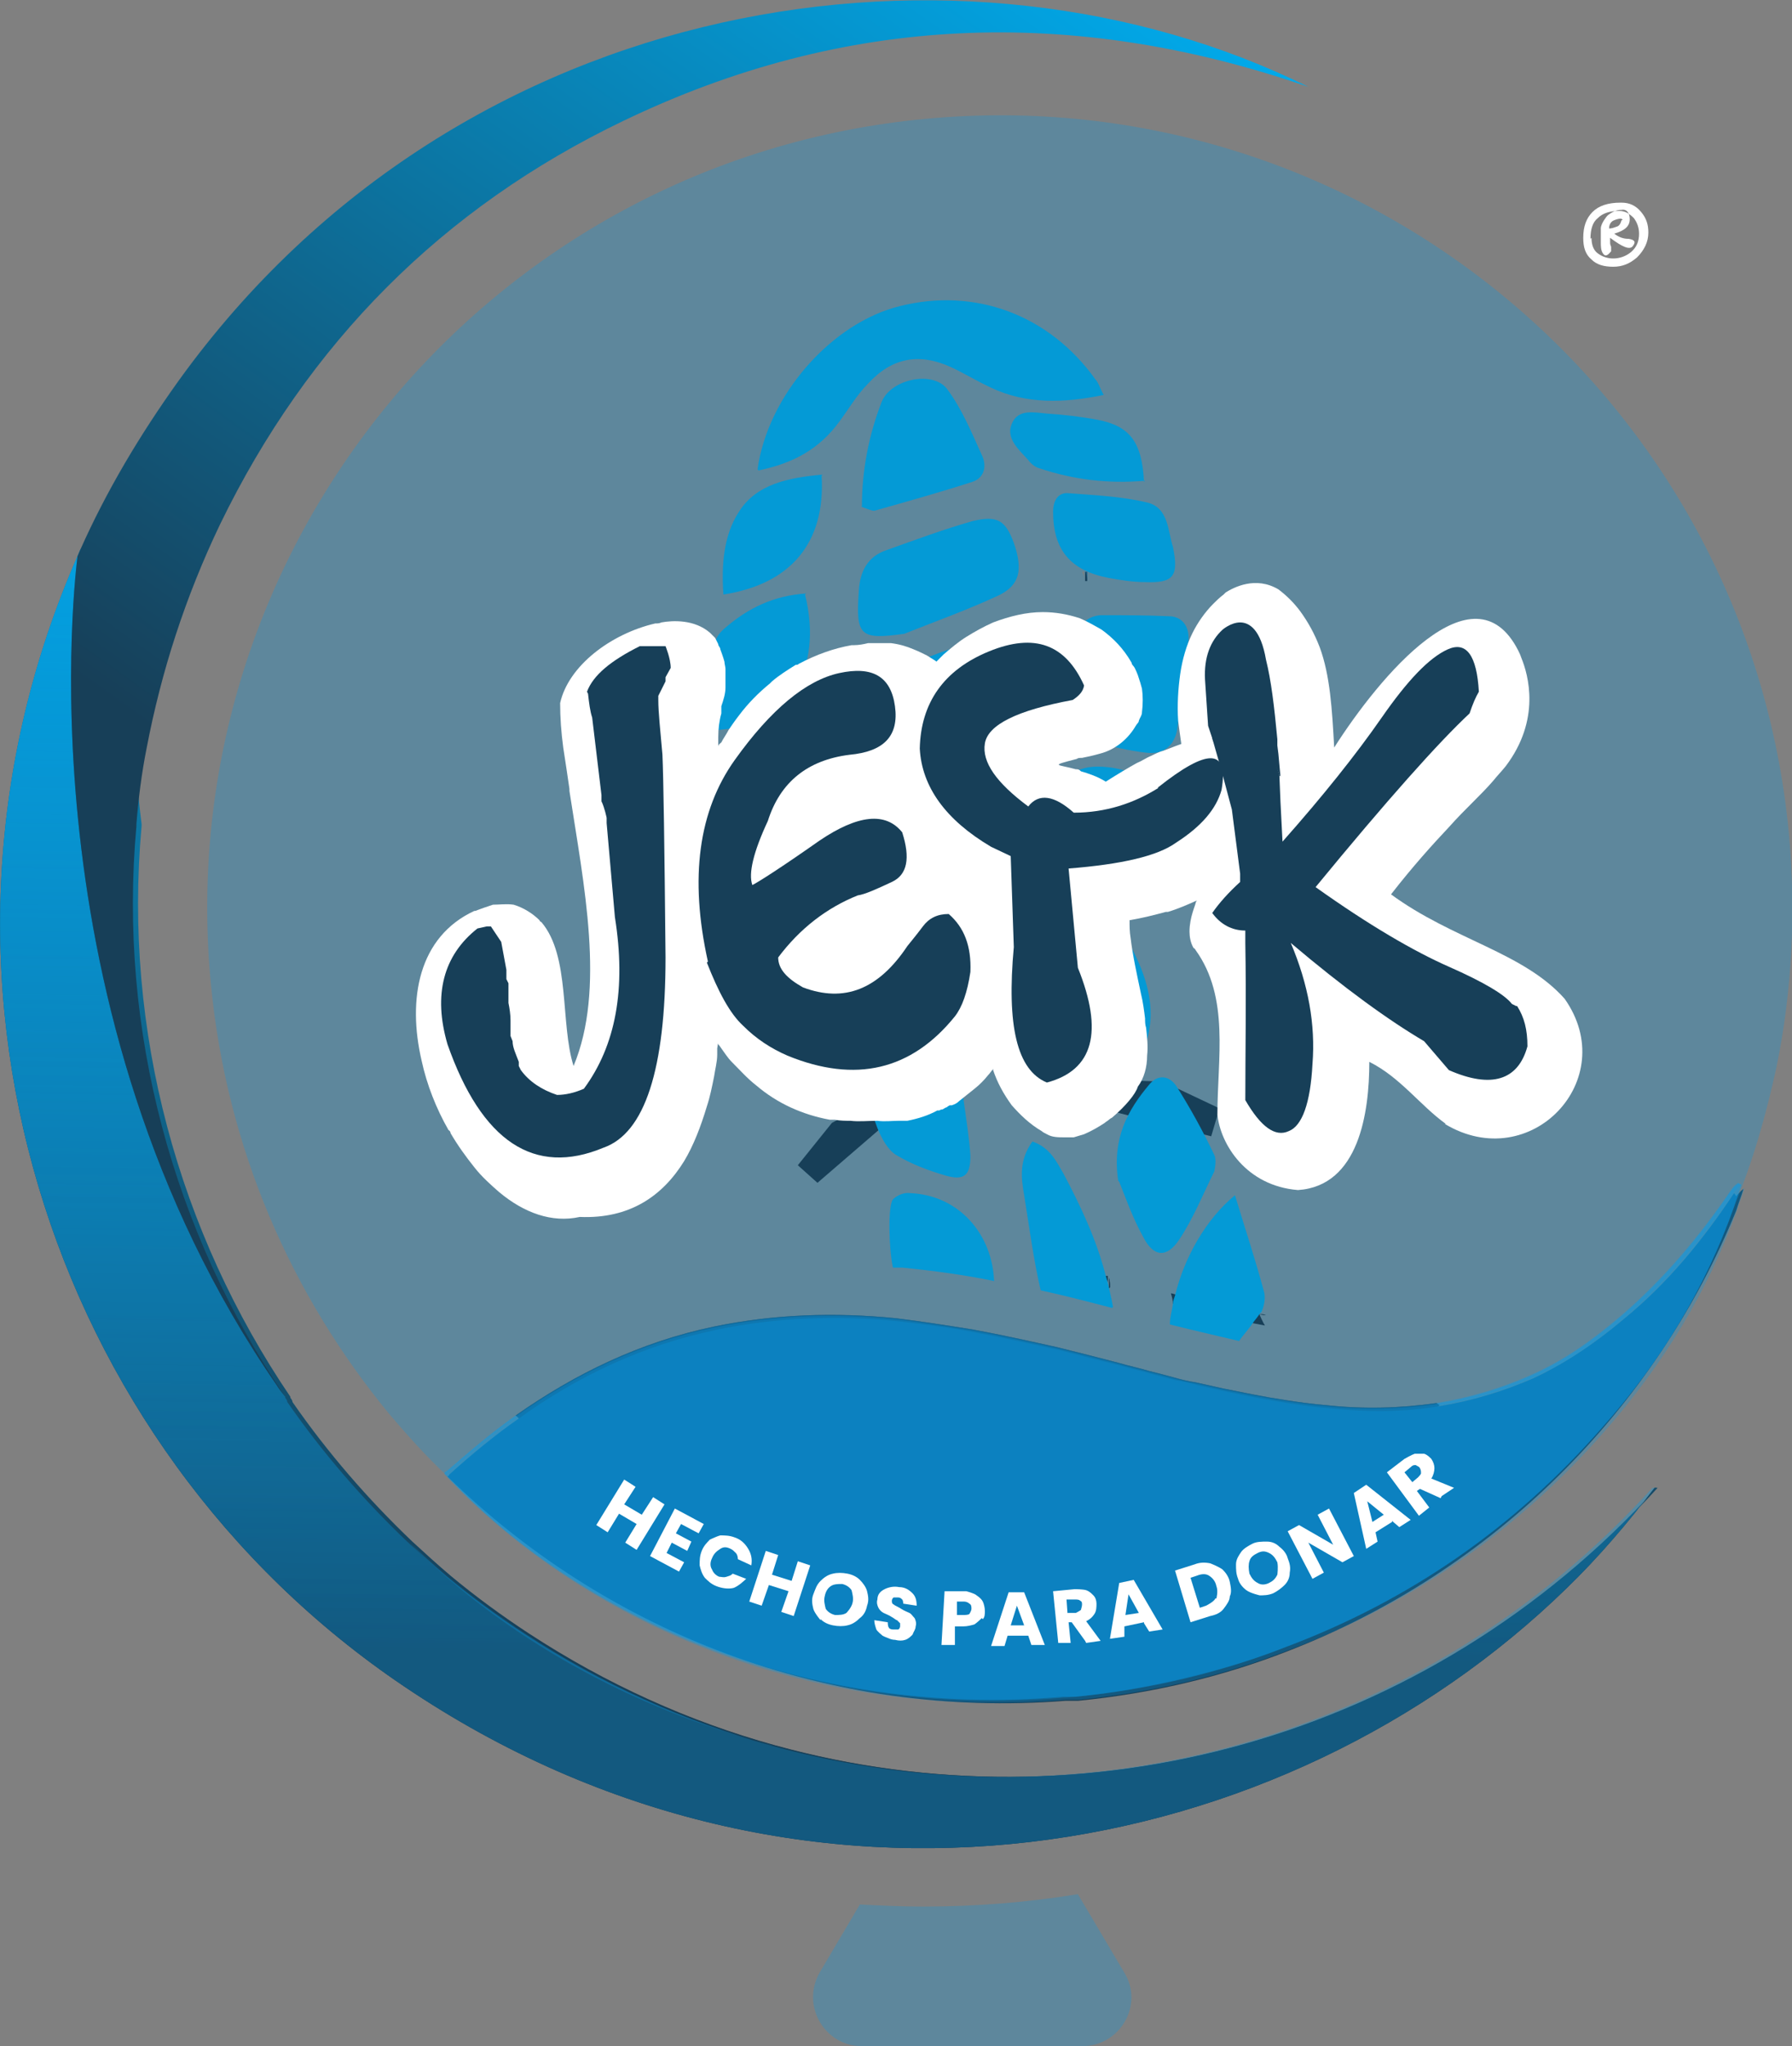 <?xml version="1.0" encoding="UTF-8"?>
<svg id="Capa_2" data-name="Capa 2" xmlns="http://www.w3.org/2000/svg" xmlns:xlink="http://www.w3.org/1999/xlink" viewBox="0 0 17.34 19.79">
  <rect x="0" y="0" width="17.34" height="19.79" fill="#808080" stroke="none"/>
  <defs>
    <style>
      .cls-1 {
        fill: url(#Degradado_sin_nombre_7-3);
      }

      .cls-2 {
        fill: #173f58;
      }

      .cls-3 {
        fill: #fff;
      }

      .cls-4 {
        fill: #049ad6;
      }

      .cls-5 {
        fill: url(#Degradado_sin_nombre_7-2);
      }

      .cls-6 {
        fill: #089ce6;
        opacity: .28;
      }

      .cls-7 {
        fill: url(#Degradado_sin_nombre_4);
      }

      .cls-8 {
        fill: url(#Degradado_sin_nombre_7);
      }
    </style>
    <linearGradient id="Degradado_sin_nombre_7" data-name="Degradado sin nombre 7" x1="7.95" y1="15.99" x2="8.15" y2="-.11" gradientUnits="userSpaceOnUse">
      <stop offset="0" stop-color="#173f58"/>
      <stop offset="1" stop-color="#00adef"/>
    </linearGradient>
    <linearGradient id="Degradado_sin_nombre_7-2" data-name="Degradado sin nombre 7" x1="7.95" y1="15.99" x2="8.15" y2="-.11" xlink:href="#Degradado_sin_nombre_7"/>
    <linearGradient id="Degradado_sin_nombre_4" data-name="Degradado sin nombre 4" x1="7.95" y1="16" x2="8.15" y2="0" gradientUnits="userSpaceOnUse">
      <stop offset="0" stop-color="#089ce6" stop-opacity=".28"/>
      <stop offset="1" stop-color="#00adef"/>
    </linearGradient>
    <linearGradient id="Degradado_sin_nombre_7-3" data-name="Degradado sin nombre 7" x1="3" y1="8.15" x2="9.94" y2="-1.6" xlink:href="#Degradado_sin_nombre_7"/>
  </defs>
  <g id="Capa_1-2" data-name="Capa 1">
    <path class="cls-2" d="M5.66,8.55h0s0,0,0,0c0,0,0,0,0,0Zm.02,2.33h0s0,0,0,0h0Zm3.09,1.14s0,0,0,0c0,.01,0,.02,0,.02v-.02Zm1.47-7.75s0,0,0,0h0s0,0,0,0Zm.26,1.26s0,0,0,0h0s0,0,0,0c0,.03,.01,.06,.02,.09,0-.03,0-.06,0-.09Zm1.69,7.19h0s.02,0,.03,0c-.01,0-.02,0-.03,0Zm4.59-1.18c-.3,.45-.64,.87-1.07,1.22-.26,.22-.55,.42-.87,.57-.3,.13-.6,.22-.91,.27-.35,.06-.71,.06-1.07,.02-.14-.01-.27-.03-.4-.05-.2-.03-.4-.07-.59-.11-.09-.02-.18-.04-.27-.06-.07-.02-.15-.04-.22-.05-.08-.02-.16-.04-.23-.06-.1-.03-.2-.05-.3-.08-.2-.05-.4-.1-.59-.15-.27-.06-.54-.12-.81-.17-.25-.05-.5-.08-.75-.11,0,0,0,0,0,0-.59-.06-1.18-.04-1.76,.08-.72,.15-1.35,.45-1.92,.86-.23,.16-.46,.35-.67,.54,0,0-.01,.02-.02,.02,1.53,1.5,3.68,2.35,5.98,2.17,0,0,.01,0,.02,0,.03,0,.07,0,.1,0,.71-.07,1.39-.23,2.03-.48,0,0,0,0,0,0,1.99-.77,3.55-2.33,4.34-4.26,0,0,0,0,0,0,.02-.07,.05-.14,.07-.21-.03,.02-.05,.05-.07,.07Z"/>
    <path class="cls-6" d="M17.31,8.06c-.4-4.22-4.15-7.31-8.36-6.91C4.73,1.55,1.64,5.3,2.04,9.51c.15,1.59,.78,3.02,1.73,4.17,.17,.2,.35,.4,.54,.58,0,0,.01-.02,.02-.02,.22-.19,.44-.38,.67-.54,.57-.4,1.2-.71,1.92-.86,.58-.12,1.17-.14,1.76-.08,.84,.09,1.65,.3,2.46,.51,.56,.15,1.13,.28,1.72,.34,.36,.04,.72,.03,1.07-.02,.31-.05,.62-.14,.91-.27,.32-.14,.6-.34,.87-.57,.42-.36,.77-.78,1.07-1.22,.02-.03,.04-.05,.07-.07-.02,.07-.05,.14-.07,.21,.18-.43,.31-.89,.41-1.35,.15-.73,.19-1.49,.12-2.26Zm-11.65,.49h0s0,0,0,0c0,0,0,0,0,0Zm.02,2.33h0s0,0,0,0c0,0,0,0,0,0Zm3.08,1.13s0,0,0,0v.02s0,0,0-.02Zm1.48-7.74s0,0,0,0c0,0,0,0,0,0h0Zm.25,1.26h0s0,.06,0,.09c0-.03,0-.06-.02-.09Zm.19,6.82s.02,0,.03,0c0,0,0,0,0,0,0,.02,0,.03,0,.05h0s0,.01,0,.01c0,0-.02-.02-.04-.07Zm1.51,.37h0s.02,0,.03,0c-.01,0-.02,0-.03,0Z"/>
    <path class="cls-3" d="M15.69,1.96c.08,0,.14,.03,.19,.09,.05,.06,.07,.12,.07,.2,0,.09-.04,.17-.11,.24-.07,.06-.14,.09-.23,.09s-.16-.02-.21-.07c-.06-.05-.08-.12-.08-.21,0-.11,.03-.19,.09-.25,.06-.06,.15-.09,.27-.09Zm-.29,.34c0,.07,.02,.12,.06,.15,.04,.03,.09,.05,.15,.05s.12-.02,.17-.06c.06-.05,.08-.11,.08-.18,0-.06-.02-.11-.05-.15-.04-.04-.08-.07-.14-.07-.09,0-.16,.02-.21,.07-.05,.04-.07,.11-.07,.2Zm.15-.21s-.06,.07-.06,.12c0,.05,0,.09,0,.13,0,.04,0,.08,.02,.11s.04,.03,.08-.02c0-.01,0-.03,0-.04,0-.01-.01-.02-.01-.04,0-.01,0-.03,0-.05,.12,.09,.19,.12,.22,.08s.02-.06-.04-.07c-.06,0-.1-.02-.14-.05,.1-.03,.15-.07,.15-.14,0-.06-.03-.1-.08-.09-.05,0-.09,.02-.13,.05Zm.14,.04s-.01,.05-.04,.06c-.03,.01-.05,.02-.08,.02,0,0,0,0,0,0,0-.04,.02-.07,.05-.08,.05-.02,.08-.02,.08,0Z"/>
    <path class="cls-4" d="M10.01,3.07h0s0,0,0,0h0s0,0,0,0c0,0,0,0,0,0Z"/>
    <path class="cls-8" d="M16.01,14.39c-.26,.34-.54,.67-.85,.97-2.73,2.66-7.37,3.57-11.25,.95C.45,13.98-1.01,9.39,.75,5.38c0,0,0,0,0,0,.01-.02,.02-.05,.03-.07,0,0,0,0,0,0l.52,.15s0,0,0,0c0,0,0,0,0,0,0,0,0,0,0,0,0,0,0,0,0,.01,0,0,0,.02,0,.03,0,.01,0,.02,0,.04,0,0,0,.01,0,.02,0,.04,0,.09-.01,.15,0,.04,0,.08,0,.12,0,.02,0,.03,0,.05,0,.02,0,.04,0,.06,0,.01,0,.03,0,.05,0,.01,0,.02,0,.04,0,.02,0,.03,0,.05,0,.04,0,.07,0,.11,0,.04,0,.09,0,.13,0,0,0,0,0,.01,0,.02,0,.04,0,.05,0,.43,0,.98,.07,1.61-.18,1.98,.36,3.93,1.44,5.52,0,0,0,0,0,.01h0s.02,.02,.02,.04c.34,.49,.73,.94,1.16,1.35,.12,.11,.24,.22,.37,.33,0,0,0,0,0,0,.24,.2,.5,.39,.76,.56,.75,.49,1.55,.85,2.38,1.08,3,.83,6.31-.04,8.54-2.49Z"/>
    <path class="cls-5" d="M16.01,14.39c-.26,.34-.54,.67-.85,.97-2.73,2.66-7.37,3.57-11.25,.95C.45,13.98-1.01,9.39,.75,5.38c0,0,0,0,0,0,.01-.02,.02-.05,.03-.07l.52,.15s0,0,0,0c0,0,0,0,0,0,0,0,0,0,0,.01,0,0,0,.02,0,.03,0,.01,0,.02,0,.04,0,0,0,.01,0,.02,0,.04,0,.09-.01,.15,0,.04,0,.08,0,.12,0,.02,0,.03,0,.05,0,.02,0,.04,0,.06,0,.01,0,.03,0,.05,0,.01,0,.02,0,.04,0,.02,0,.03,0,.05,0,.04,0,.07,0,.11,0,.04,0,.09,0,.13,0,0,0,0,0,.01,0,.02,0,.04,0,.05,0,.42,0,.97,.08,1.59,0,0,0,.01,0,.02-.18,1.98,.36,3.93,1.44,5.52,0,0,0,0,0,.01h0s.02,.02,.02,.04c.34,.49,.73,.94,1.16,1.35,.12,.11,.24,.22,.37,.33,0,0,0,0,0,0,.24,.2,.5,.39,.76,.56,.75,.49,1.55,.85,2.38,1.08,3,.83,6.31-.04,8.54-2.49Z"/>
    <path class="cls-7" d="M16.01,14.39c-.26,.34-.54,.67-.85,.97-2.73,2.66-7.37,3.57-11.25,.95C.45,13.98-1.01,9.39,.75,5.38c-.01,.09-.58,4.39,1.93,8.02,.02,.04,.05,.07,.08,.11,0,0,0,0,0,.01h0s.02,.02,.02,.04c.34,.49,.73,.94,1.16,1.35,.12,.11,.24,.22,.37,.33,0,0,0,0,0,0,.24,.2,.5,.39,.76,.56,.75,.49,1.55,.85,2.38,1.08,3,.83,6.31-.04,8.54-2.49Z"/>
    <path class="cls-1" d="M12.66,.84C10.37,.05,8.17,.14,6.03,1.17c-1.75,.84-3.05,2.15-3.9,3.9-.34,.71-.57,1.43-.71,2.16-.05,.25-.08,.49-.1,.74,0,0,0,.01,0,.02-.18,1.98,.36,3.93,1.44,5.52-.03-.04-.05-.07-.08-.11C.17,9.77,.74,5.47,.75,5.38c0,0,0,0,0,0,.01-.02,.02-.05,.03-.07,0,0,0,0,0,0,.25-.56,.57-1.1,.95-1.63C4.47-.12,9.35-.8,12.66,.84Z"/>
    <path class="cls-2" d="M12.19,12.72s.03,.07,.05,.1c-.27-.05-.57-.12-.89-.21,0-.03-.01-.07-.02-.1,0,0,0,0,.01,0,.21,.06,.41,.1,.59,.15,.04,0,.07,.02,.11,.02,.02,0,.04,0,.06,.01,.03,0,.06,.01,.09,.02,.02,0,.04,0,.06,.01-.02,0-.04,0-.06-.01Z"/>
    <path class="cls-6" d="M7.47,16.88c-1.35-.35-2.59-1.04-3.52-1.97,.12,.11,.24,.22,.37,.33,0,0,0,0,0,0,.24,.2,.5,.39,.76,.56,.75,.49,1.55,.85,2.38,1.08Z"/>
    <polygon class="cls-2" points="5.67 8.55 5.66 8.55 5.66 8.55 5.67 8.55"/>
    <path class="cls-2" d="M10.74,12.45s0,0,0,0c0,0,0,0,0,0,0,0,0,0,0,0,0-.03,0-.06-.01-.09,0,0,0,0,0,0,0,.02,0,.03,0,.05h0s0,.01,0,.01c0,.01,0,.03,0,.04Z"/>
    <path class="cls-4" d="M8.77,12.03s0,0,0-.02c0,0,0,0,0,0v.02Z"/>
    <path class="cls-2" d="M8.77,12.03s0,0,0-.02c0,0,0,0,0,0v.02Z"/>
    <polygon class="cls-2" points="5.68 10.88 5.68 10.88 5.68 10.88 5.68 10.88"/>
    <polygon class="cls-2" points="5.68 10.88 5.68 10.88 5.68 10.88 5.68 10.88"/>
    <path class="cls-6" d="M10.47,19.79h-2.13c-.36,0-.59-.39-.41-.71l.39-.66c.2,.01,.41,.02,.61,.02,.51,0,1.01-.04,1.5-.12l.45,.76c.19,.31-.04,.71-.41,.71Z"/>
    <path class="cls-2" d="M8.77,12.03s0,0,0-.02c0,0,0,0,0,0v.02Z"/>
    <path class="cls-2" d="M10.74,12.45s0,0,0,0c0,0,0,0,0,0,0,0,0,0,0,0,0-.03,0-.06-.01-.09,0,0,0,0,0,0,0,.02,0,.03,0,.05h0s0,.01,0,.01c0,.01,0,.03,0,.04Z"/>
    <path class="cls-2" d="M12.22,12.72s-.02,0-.03,0h0s.02,0,.03,0Z"/>
    <polygon class="cls-2" points="5.67 8.55 5.66 8.55 5.66 8.55 5.67 8.55"/>
    <polygon class="cls-2" points="5.68 10.88 5.68 10.88 5.68 10.88 5.68 10.88"/>
    <path class="cls-2" d="M8.77,12.03s0,0,0-.02c0,0,0,0,0,0v.02Z"/>
    <polygon class="cls-2" points="10.25 4.27 10.25 4.27 10.24 4.27 10.25 4.27"/>
    <path class="cls-2" d="M10.52,5.62s0-.06-.02-.09h0s0,.06,0,.09Z"/>
    <path class="cls-2" d="M10.73,12.41s-.02-.02-.04-.07c0,0,.02,0,.03,0,0,0,0,0,0,0,0,.02,0,.03,0,.05h0s0,.01,0,.01Z"/>
    <path class="cls-2" d="M12.22,12.72s-.02,0-.03,0h0s.02,0,.03,0Z"/>
    <path class="cls-2" d="M13.93,13.59c-.78,.77-1.74,1.34-2.82,1.64-.1,.03-.2,.05-.3,.07-.45,.1-.92,.16-1.41,.16-1.7,0-3.26-.67-4.41-1.77,.57-.4,1.2-.71,1.92-.86,.58-.12,1.17-.14,1.76-.08,0,0,0,0,0,0,.25,.03,.5,.07,.75,.11,.27,.05,.54,.11,.81,.17,.2,.05,.4,.1,.59,.15,.1,.03,.2,.05,.3,.08,.08,.02,.16,.04,.23,.06,.07,.02,.15,.04,.22,.05,.09,.02,.18,.04,.27,.06,.2,.04,.39,.08,.59,.11,.13,.02,.27,.04,.4,.05,.36,.04,.72,.03,1.07-.02Z"/>
    <path class="cls-6" d="M16.78,11.54c-.3,.45-.64,.87-1.07,1.22-.26,.22-.55,.42-.87,.57-.3,.13-.6,.22-.91,.27-.35,.06-.71,.06-1.07,.02-.14-.01-.27-.03-.4-.05-.2-.03-.4-.07-.59-.11-.09-.02-.18-.04-.27-.06-.07-.02-.15-.04-.22-.05-.08-.02-.16-.04-.23-.06-.1-.03-.2-.05-.3-.08-.2-.05-.4-.1-.59-.15-.27-.06-.54-.12-.81-.17-.25-.05-.5-.08-.75-.11,0,0,0,0,0,0-.59-.06-1.18-.04-1.76,.08-.72,.15-1.35,.45-1.92,.86-.23,.16-.46,.35-.67,.54,0,0-.01,.02-.02,.02,0,0,0,0,0,0,1.27,1.37,3.47,2.38,5.99,2.16,0,0,.01,0,.02,0,.03,0,.07,0,.1,0,.71-.07,1.39-.23,2.03-.48,0,0,0,0,0,0,1.2-.45,2.22-1.16,3.06-2.12,.57-.65,1-1.36,1.28-2.14,0,0,0,0,0,0,.02-.07,.05-.14,.07-.21-.03,.02-.05,.05-.07,.07Z"/>
    <path class="cls-6" d="M16.85,11.46c-.02,.07-.05,.14-.07,.21,0,0,0,0,0,0-.28,.79-.71,1.5-1.28,2.14-.84,.96-1.86,1.67-3.06,2.12,0,0,0,0,0,0-.64,.25-1.32,.41-2.03,.48-.03,0-.07,0-.1,0,0,0-.01,0-.02,0-2.51,.22-4.71-.79-5.99-2.16,0,0,0,0,0,0,0,0,.01-.02,.02-.02,.22-.19,.44-.38,.67-.54,.57-.4,1.2-.71,1.92-.86,.58-.12,1.17-.14,1.76-.08,0,0,0,0,0,0,.25,.03,.5,.07,.75,.11,.27,.05,.54,.11,.81,.17,.2,.05,.4,.1,.59,.15,.1,.03,.2,.05,.3,.08,.08,.02,.16,.04,.23,.06,.07,.02,.15,.04,.22,.05,.09,.02,.18,.04,.27,.06,.2,.04,.39,.08,.59,.11,.13,.02,.27,.04,.4,.05,.36,.04,.72,.03,1.07-.02,.31-.05,.62-.14,.91-.27,.32-.14,.6-.34,.87-.57,.42-.36,.77-.78,1.07-1.22,.02-.03,.04-.05,.07-.07Z"/>
    <path class="cls-6" d="M16.85,11.46c-.02,.07-.05,.14-.07,.21,0,0,0,0,0,0-.28,.79-.71,1.5-1.28,2.14-.84,.96-1.86,1.67-3.06,2.12,0,0,0,0,0,0-.64,.25-1.32,.41-2.03,.48-.03,0-.07,0-.1,0,0,0-.01,0-.02,0-2.51,.22-4.71-.79-5.99-2.16,0,0,0,0,0,0,0,0,.01-.02,.02-.02,.22-.19,.44-.38,.67-.54,.57-.4,1.2-.71,1.92-.86,.58-.12,1.17-.14,1.76-.08,0,0,0,0,0,0,.25,.03,.5,.07,.75,.11,.27,.05,.54,.11,.81,.17,.2,.05,.4,.1,.59,.15,.1,.03,.2,.05,.3,.08,.08,.02,.16,.04,.23,.06,.07,.02,.15,.04,.22,.05,.09,.02,.18,.04,.27,.06,.2,.04,.39,.08,.59,.11,.13,.02,.27,.04,.4,.05,.36,.04,.72,.03,1.07-.02,.31-.05,.62-.14,.91-.27,.32-.14,.6-.34,.87-.57,.42-.36,.77-.78,1.07-1.22,.02-.03,.04-.05,.07-.07Z"/>
    <path class="cls-6" d="M16.85,11.46c-.02,.07-.05,.14-.07,.21,0,0,0,0,0,0-.28,.79-.71,1.5-1.28,2.14-.84,.96-1.86,1.67-3.06,2.12,0,0,0,0,0,0-.2,.08-.41,.15-.63,.21-.51,.14-1.01,.24-1.5,.28,0,0-.01,0-.02,0-2.51,.22-4.71-.79-5.99-2.16,0,0,0,0,0,0,0,0,.01-.02,.02-.02,.22-.19,.44-.38,.67-.54,.57-.4,1.2-.71,1.92-.86,.58-.12,1.17-.14,1.76-.08,0,0,0,0,0,0,.25,.03,.5,.07,.75,.11,.27,.05,.54,.11,.81,.17,.2,.05,.4,.1,.59,.15,.1,.03,.2,.05,.3,.08,.08,.02,.16,.04,.23,.06,.07,.02,.15,.04,.22,.05,.09,.02,.18,.04,.27,.06,.2,.04,.39,.08,.59,.11,.13,.02,.27,.04,.4,.05,.36,.04,.72,.03,1.07-.02,.31-.05,.62-.14,.91-.27,.32-.14,.6-.34,.87-.57,.42-.36,.77-.78,1.07-1.22,.02-.03,.04-.05,.07-.07Z"/>
    <g>
      <path class="cls-3" d="M6.43,14.55l-.27,.44-.11-.07,.11-.18-.17-.1-.11,.18-.11-.07,.27-.44,.11,.07-.11,.17,.17,.1,.11-.17,.11,.07Z"/>
      <path class="cls-3" d="M6.59,14.74l-.05,.09,.15,.08-.04,.09-.15-.08-.05,.1,.17,.09-.05,.09-.28-.15,.24-.46,.28,.15-.05,.09-.17-.09Z"/>
      <path class="cls-3" d="M6.85,14.9s.08-.04,.12-.05c.04,0,.09,0,.14,.02,.06,.02,.1,.06,.13,.11s.04,.1,.03,.16l-.13-.06s0-.04-.02-.06-.03-.03-.05-.04c-.04-.02-.07-.02-.1,0-.03,.02-.06,.04-.08,.09-.02,.04-.02,.08,0,.11,.01,.03,.04,.06,.07,.07,.02,0,.04,.01,.07,0s.04-.01,.06-.03l.13,.05s-.08,.08-.13,.09c-.05,.01-.11,0-.16-.02-.05-.02-.08-.05-.11-.08-.03-.04-.04-.08-.05-.12,0-.05,0-.09,.02-.14s.05-.08,.08-.11Z"/>
      <path class="cls-3" d="M7.84,15.14l-.16,.49-.12-.04,.07-.2-.19-.06-.07,.2-.12-.04,.16-.49,.12,.04-.06,.19,.19,.06,.06-.19,.12,.04Z"/>
      <path class="cls-3" d="M7.94,15.67s-.06-.07-.07-.11c-.01-.04-.02-.09,0-.14s.03-.09,.07-.13c.03-.03,.07-.06,.12-.07,.04-.01,.09-.01,.14,0,.05,.01,.09,.03,.12,.06,.03,.03,.06,.07,.07,.11,.01,.04,.02,.09,0,.14-.01,.05-.03,.09-.07,.12-.03,.03-.07,.06-.12,.07-.04,.01-.09,.01-.14,0-.05-.01-.09-.03-.12-.06Zm.25-.07s.05-.05,.06-.1c.01-.04,0-.08-.01-.12-.02-.03-.05-.05-.09-.06-.04,0-.08,0-.11,.02-.03,.02-.05,.05-.06,.1-.01,.04,0,.08,.01,.12,.02,.03,.05,.05,.09,.06,.04,0,.08,0,.11-.02Z"/>
      <path class="cls-3" d="M8.54,15.82s-.05-.04-.06-.06c-.01-.03-.02-.06-.02-.09l.13,.02s0,.04,.01,.05c0,.01,.02,.02,.04,.02,.02,0,.03,0,.05,0,.01,0,.02-.02,.02-.03,0-.01,0-.02,0-.03,0,0-.02-.02-.03-.03-.01,0-.03-.02-.05-.03-.03-.02-.06-.03-.08-.04-.02-.01-.04-.03-.05-.05-.01-.02-.02-.05-.01-.08,0-.05,.03-.08,.07-.1,.04-.02,.09-.03,.14-.02,.06,0,.1,.03,.13,.06,.03,.03,.04,.07,.04,.12l-.13-.02s0-.03-.01-.04-.02-.02-.04-.02c-.02,0-.03,0-.04,0-.01,0-.02,.02-.02,.03,0,.02,0,.03,.02,.04,.01,.01,.04,.02,.07,.04,.03,.02,.06,.03,.08,.04,.02,.01,.03,.03,.05,.05,.01,.02,.02,.05,.01,.08,0,.03-.02,.05-.03,.08-.02,.02-.04,.04-.07,.05-.03,.01-.06,.01-.1,0-.04,0-.07-.02-.1-.03Z"/>
      <path class="cls-3" d="M9.5,15.65s-.04,.04-.07,.06c-.03,.01-.07,.02-.11,.02h-.08s0,.18,0,.18h-.13s.03-.52,.03-.52h.21s.08,.02,.1,.04c.03,.02,.05,.04,.06,.06s.02,.06,.02,.09c0,.03,0,.06-.02,.08Zm-.12-.04s.02-.03,.02-.05c0-.02,0-.04-.02-.05-.01-.01-.03-.02-.05-.02h-.07s0,.13,0,.13h.07s.04,0,.05-.01Z"/>
      <path class="cls-3" d="M9.94,15.82h-.19s-.03,.1-.03,.1h-.13s.17-.52,.17-.52h.15s.2,.51,.2,.51h-.13s-.03-.09-.03-.09Zm-.03-.1l-.07-.19-.06,.19h.13Z"/>
      <path class="cls-3" d="M10.5,15.87l-.13-.18h-.03s.02,.2,.02,.2h-.12s-.05-.5-.05-.5l.21-.02s.08,0,.11,.01c.03,.01,.05,.03,.07,.05,.02,.02,.03,.05,.03,.08,0,.03,0,.07-.02,.1-.02,.03-.04,.05-.08,.07l.14,.19-.14,.02Zm-.17-.27h.08s.04-.02,.05-.03c0-.01,.01-.03,.01-.05,0-.02,0-.03-.02-.04-.01-.01-.03-.01-.05-.01h-.08s.01,.14,.01,.14Z"/>
      <path class="cls-3" d="M11.07,15.69l-.19,.04v.1s-.14,.02-.14,.02l.09-.54,.14-.03,.28,.48-.13,.02-.05-.08Zm-.05-.09l-.1-.18-.03,.2,.13-.02Z"/>
      <path class="cls-3" d="M11.71,15.12s.08,.03,.12,.06c.03,.03,.06,.07,.07,.12,.01,.05,.02,.1,0,.14,0,.04-.03,.08-.06,.12s-.08,.06-.13,.07l-.19,.06-.15-.5,.19-.06c.05-.02,.1-.02,.15-.01Zm.06,.34s.02-.07,0-.12c-.01-.05-.04-.08-.07-.1-.03-.02-.07-.02-.12,0l-.06,.02,.09,.29,.06-.02s.08-.04,.09-.07Z"/>
      <path class="cls-3" d="M12.19,15.43s-.09-.02-.13-.05c-.04-.03-.07-.07-.08-.11-.02-.05-.02-.09-.02-.14,0-.05,.03-.09,.05-.12s.07-.06,.11-.08c.04-.02,.09-.02,.14-.02s.09,.02,.12,.05c.04,.03,.07,.07,.08,.11,.02,.05,.03,.09,.02,.14,0,.05-.02,.09-.05,.12s-.07,.06-.11,.08c-.05,.02-.09,.02-.14,.02Zm.17-.2s.01-.07,0-.12c-.02-.04-.04-.07-.08-.09s-.07-.02-.11,0c-.04,.02-.07,.04-.08,.08-.01,.03-.01,.07,0,.12,.02,.04,.04,.07,.08,.09,.03,.02,.07,.02,.11,0,.04-.02,.06-.04,.08-.08Z"/>
      <path class="cls-3" d="M13.1,15.05l-.11,.06-.33-.19,.15,.29-.11,.06-.24-.46,.11-.06,.33,.19-.15-.29,.11-.06,.24,.46Z"/>
      <path class="cls-3" d="M13.47,14.72l-.16,.1,.02,.09-.11,.07-.12-.54,.12-.08,.43,.34-.11,.07-.07-.06Zm-.08-.07l-.16-.13,.05,.2,.11-.07Z"/>
      <path class="cls-3" d="M13.94,14.49l-.2-.09-.03,.02,.12,.16-.1,.08-.31-.42,.17-.13s.07-.04,.1-.05c.03,0,.06,0,.09,0,.03,.01,.05,.03,.07,.05,.02,.03,.03,.06,.03,.09,0,.03-.01,.07-.03,.1l.22,.09-.12,.08Zm-.28-.15l.06-.05s.03-.03,.03-.04c0-.02,0-.03-.01-.05-.01-.02-.03-.02-.04-.03-.02,0-.03,0-.05,.02l-.06,.05,.08,.1Z"/>
    </g>
    <polygon class="cls-2" points="7.91 11.44 8.78 10.69 8.66 10.53 8.05 10.86 7.72 11.27 7.91 11.44"/>
    <polygon class="cls-2" points="11.72 10.99 10.45 10.67 10.48 10.44 11.25 10.46 11.8 10.72 11.72 10.99"/>
    <g>
      <path class="cls-4" d="M7.33,4.54c.1-.72,.72-1.42,1.38-1.58,.72-.18,1.44,.08,1.89,.71,.03,.03,.04,.08,.08,.15-.39,.08-.75,.09-1.09-.07-.13-.06-.26-.14-.39-.2-.31-.14-.57-.09-.8,.16-.11,.11-.19,.25-.28,.37-.19,.26-.44,.4-.78,.47Z"/>
      <path class="cls-4" d="M10.76,12.65c-.23-.06-.46-.12-.69-.17-.07-.3-.11-.61-.16-.92-.03-.17-.05-.34,.08-.52,.17,.06,.23,.19,.3,.31,.17,.32,.32,.64,.41,.99,0,0,0,0,0,0,.03,.1,.05,.2,.07,.3Z"/>
      <path class="cls-4" d="M8.99,7.43c-.45,.09-.59,0-.62-.47-.01-.18,.04-.3,.19-.39,.35-.21,.72-.35,1.13-.4,.15-.02,.23,.04,.25,.18,.06,.39,0,.72-.43,.9-.17,.07-.34,.12-.51,.19Z"/>
      <path class="cls-4" d="M10.56,10.83c-.07-.11-.13-.18-.16-.26-.17-.45-.32-.9-.32-1.39,0-.06,0-.13,.01-.19,.02-.12,.09-.16,.2-.13,.17,.06,.35,.12,.52,.19,.05,.02,.1,.06,.13,.1,.15,.28,.25,.59,.16,.9-.09,.29-.31,.51-.53,.77Z"/>
      <path class="cls-4" d="M9.32,10.61c.03,.22,.06,.4,.07,.57,0,.19-.06,.24-.24,.19-.17-.05-.33-.11-.48-.2-.08-.05-.14-.16-.18-.26-.09-.23-.14-.47-.23-.71-.05-.13-.03-.23,.07-.32,.02-.02,.04-.04,.06-.06,.42-.36,.57-.32,.75,.2,.07,.21,.12,.42,.17,.59Z"/>
      <path class="cls-4" d="M10.34,6.88c.02-.23,.03-.46,.06-.68,.02-.14,.11-.24,.25-.25,.22,0,.44,0,.66,.01,.12,0,.2,.09,.19,.23-.03,.29-.07,.58-.11,.87-.03,.16-.14,.24-.3,.22-.17-.02-.34-.06-.51-.11-.14-.04-.2-.15-.24-.3Z"/>
      <path class="cls-4" d="M8.75,6.13c-.43,.06-.47,.02-.44-.41,.01-.2,.09-.34,.27-.4,.28-.1,.55-.2,.83-.28,.25-.06,.32,0,.4,.21,.09,.26,.06,.41-.15,.51-.3,.14-.61,.25-.91,.37Z"/>
      <path class="cls-4" d="M10.11,8.33c.04-.2,.06-.4,.11-.59,.08-.26,.22-.35,.5-.32,.1,.01,.2,.04,.29,.08,.2,.09,.23,.16,.18,.37-.05,.24-.12,.48-.17,.72-.03,.14-.12,.2-.25,.2-.31,0-.63-.18-.66-.46Z"/>
      <path class="cls-4" d="M8.34,4.9c0-.36,.07-.7,.19-1.01,.09-.23,.51-.31,.64-.12,.14,.19,.23,.41,.33,.63,.05,.1,.03,.22-.09,.26-.31,.1-.63,.19-.95,.28-.03,0-.07-.02-.13-.04Z"/>
      <path class="cls-4" d="M12.2,12.69s-.01,.02-.02,.03c-.02,.03-.04,.05-.06,.08-.04,.06-.09,.11-.13,.17-.21-.05-.43-.1-.67-.16,0-.07,.02-.13,.03-.2,0-.03,.01-.05,.02-.08,.09-.37,.3-.74,.58-.97,.1,.33,.2,.63,.28,.93,.02,.06,0,.16-.03,.21Z"/>
      <path class="cls-4" d="M10.82,11.42c-.06-.41,.09-.68,.3-.93,.08-.1,.19-.09,.26,.01,.14,.22,.26,.44,.37,.67,.02,.04,.01,.11,0,.16-.11,.22-.2,.45-.34,.66-.12,.18-.25,.17-.35-.03-.1-.18-.17-.38-.23-.53Z"/>
      <path class="cls-4" d="M7.46,8.97c.04-.1,.04-.21,.1-.26,.17-.13,.35-.23,.54-.33,.11-.06,.22-.02,.3,.08,.01,.01,.02,.03,.03,.04,.39,.48,.26,.91-.33,1.12-.1,.03-.19,.03-.25-.06-.13-.2-.26-.4-.39-.61Z"/>
      <path class="cls-4" d="M8.06,7.58c.03,.21,.02,.38-.12,.5-.14,.12-.3,.23-.46,.33-.11,.06-.22,.03-.27-.1-.07-.21-.14-.41-.21-.62-.01-.04,0-.09,0-.14,.05-.18,.6-.49,.77-.43,.05,.02,.11,.07,.13,.13,.06,.12,.11,.25,.14,.34Z"/>
      <path class="cls-4" d="M7.79,5.75c.18,.73-.16,1.26-.84,1.31-.1-.27-.07-.55-.03-.83,0-.06,.05-.12,.1-.16,.22-.19,.47-.31,.78-.33Z"/>
      <path class="cls-4" d="M8.77,8.23c-.05-.24-.03-.29,.19-.39,.18-.08,.37-.16,.56-.21,.24-.07,.33,0,.31,.24,0,.13-.03,.25-.05,.38-.02,.18-.12,.29-.29,.36-.44,.18-.62,.08-.72-.38Z"/>
      <path class="cls-4" d="M9.62,12.39c-.29-.06-.59-.1-.89-.13-.03,0-.06,0-.09,0-.04-.19-.05-.59,0-.66,.04-.04,.11-.07,.17-.06,.47,.02,.8,.4,.81,.87Z"/>
      <path class="cls-4" d="M11.35,5.29c.06,.29,0,.35-.27,.34-.12,0-.24-.02-.35-.04-.37-.07-.54-.27-.54-.64,0-.11,.05-.19,.15-.18,.25,.02,.51,.03,.76,.09,.21,.05,.2,.28,.25,.43Z"/>
      <path class="cls-4" d="M7.95,4.6c.04,.65-.3,1.05-.95,1.15-.02-.28,0-.57,.15-.8,.17-.27,.48-.33,.81-.36Z"/>
      <path class="cls-4" d="M11.08,4.65c-.36,.03-.69-.01-1.02-.12-.04-.01-.08-.04-.11-.08-.09-.1-.22-.21-.16-.35,.06-.15,.22-.11,.34-.1,.16,.01,.33,.03,.49,.06,.31,.06,.43,.21,.45,.6Z"/>
    </g>
    <g>
      <g>
        <path class="cls-3" d="M6.95,7.13s0,.04,0,.07c0,0,0,.01,0,.02h0s0,.03,0,.04c0,0,0,0,0,0,0,.02,0,.05,0,.07,0,.02,0,.04,0,.05,0,.01,0,.02,0,.04,0,.04,0,.1,0,.16h0c0,.07,0,.16,0,.25,0,.02,0,.04,0,.07,0,.21,.02,.46,.03,.73h0c.01,.33,.02,.68,0,1.04h0c0,.09-.01,.18-.02,.27,0,.07-.01,.14-.02,.2,0,.02,0,.04,0,.06h0c0,.07-.02,.14-.03,.21-.02,.1-.04,.2-.07,.29-.06,.2-.13,.38-.22,.53-.21,.34-.53,.56-1.01,.54-.27,.06-.54-.04-.78-.24-.08-.07-.17-.15-.24-.24-.08-.1-.16-.21-.23-.33,0,0,0-.02-.02-.03-.12-.21-.21-.44-.26-.67-.14-.6-.03-1.2,.51-1.45h0s0,0,.01,0c.05-.02,.11-.04,.17-.06,.06,0,.13-.01,.2,0,0,0,0,0,0,0,.1,.03,.19,.09,.25,.15,0,0,0,.01,.02,.02,.28,.33,.18,.98,.31,1.39,.31-.74,.1-1.75-.04-2.66,0,0,0-.01,0-.02-.02-.14-.04-.27-.06-.4-.02-.15-.03-.29-.03-.43,.08-.36,.49-.67,.92-.77,0,0,0,0,0,0,.02,0,.04,0,.06-.01h0c.11-.02,.32-.03,.47,.1,.02,.02,.03,.03,.05,.05t0,0s0,0,0,0c.01,.02,.02,.04,.03,.06,0,.02,.02,.03,.02,.05h0s.03,.08,.04,.12c0,.02,.01,.05,.01,.07,0,.06,0,.12,0,.18,0,.06-.02,.12-.04,.18,0,.01,0,.02,0,.03,0,.01,0,.03,0,.04-.02,.07-.03,.15-.03,.23Z"/>
        <path class="cls-3" d="M9.93,9.43s0,.08,0,.12c0,.02,0,.04,0,.06,0,.03,0,.06-.02,.08,0,0,0,.01,0,.02-.02,.08-.05,.16-.08,.24,0,0,0,0,0,0-.01,.03-.02,.05-.03,.08-.05,.11-.12,.21-.19,.31,0,0,0,0,0,0-.02,.02-.03,.04-.05,.06-.04,.05-.08,.09-.13,.13-.05,.04-.1,.08-.15,.12-.02,.02-.04,.03-.07,.04,0,0,0,0-.02,0,0,0-.02,.01-.03,.02-.01,0-.02,.01-.04,.02,0,0-.02,0-.03,.01,0,0,0,0,0,0,0,0-.01,0-.02,0-.09,.05-.19,.08-.29,.1-.01,0-.03,0-.04,0,0,0,0,0,0,0-.01,0-.02,0-.03,0,0,0,0,0-.01,0-.07,0-.14,.01-.21,0-.09,0-.18,.01-.26,0-.05,0-.1,0-.15-.01,0,0-.02,0-.02,0,0,0-.02,0-.03,0-.27-.05-.51-.16-.71-.33-.09-.07-.16-.15-.24-.23-.04-.04-.07-.09-.1-.13h0s0,0,0,0h0s-.02-.03-.03-.04c-.03-.04-.06-.09-.08-.14-.45-.78-.48-1.89-.03-2.59h0s.01-.02,.02-.03c.03-.04,.06-.08,.09-.12,0,0,0,0,0,0,0-.02,.02-.03,.03-.04h0s0,0,0,0c.02-.04,.05-.08,.07-.12h0s.06-.09,.1-.14c.09-.12,.19-.22,.3-.31t0,0s.01-.01,.02-.02c.07-.06,.15-.11,.23-.16,0,0,0,0,.01,0,0,0,.01,0,.02-.01,0,0,0,0,0,0,.17-.09,.34-.15,.51-.18,0,0,.01,0,.02,0,.05,0,.1-.01,.14-.02h0c.08,0,.15,0,.22,0,.08,.01,.15,.03,.22,.06,.05,.02,.09,.04,.13,.06,.03,.02,.05,.03,.08,.05,.05,.04,.1,.09,.13,.14,0,.01,.02,.02,.02,.04,0,0,0,0,0,0,.04,.08,.07,.16,.07,.26,0,.19-.06,.43-.25,.69,0,0,0,0,0,0-.03,.04-.07,.09-.1,.13,.15,.04,.25,.12,.31,.21,.09,.14,.11,.31,.12,.45,.02,.14,.04,.24,.16,.21,.03,.02,.05,.03,.08,.05,.04,.03,.08,.06,.11,.09,0,0,0,0,0,0,.04,.04,.07,.08,.1,.12,.02,.02,.03,.04,.04,.06h0s.03,.05,.04,.07c.01,.03,.02,.05,.03,.08,.03,.08,.05,.16,.06,.24,0,0,0,.01,0,.02h0s0,.08,0,.12Z"/>
        <path class="cls-3" d="M12.4,7.72h0s0,.01,0,.02c0,0,0,0,0,0h0c-.03,.23-.17,.48-.4,.69h0c-.12,.1-.25,.2-.42,.28h0s0,0,0,0c-.09,.04-.18,.08-.28,.11,0,0-.01,0-.02,0-.11,.03-.23,.06-.35,.08,0,.06,0,.11,.01,.17,.02,.17,.06,.35,.1,.54,.02,.08,.03,.16,.04,.24,0,.03,0,.06,.01,.09,.01,.09,.02,.18,.01,.27,0,.11-.03,.22-.09,.3-.02,.07-.12,.19-.25,.3,0,0-.02,.01-.03,.02-.01,.01-.03,.02-.04,.03-.06,.04-.13,.08-.2,.11-.03,.01-.07,.02-.1,.03,0,0-.02,0-.03,0-.02,0-.04,0-.06,0,0,0,0,0,0,0-.06,0-.12,0-.17-.03-.02-.01-.04-.02-.05-.03-.12-.07-.21-.16-.29-.25,0,0,0,0,0,0-.08-.11-.14-.22-.18-.34,0,0,0,0,0,0,0-.01,0-.02,0-.03-.01-.04-.02-.08-.03-.11,0,0,0,0,0,0-.04-.19-.04-.38-.04-.58,0-.12,0-.25,.02-.37,0-.09,0-.18,0-.27v-.02c0-.07,0-.13,0-.19,0-.02,0-.04,0-.06,0-.02,0-.03,0-.05-.03-.02-.06-.04-.09-.06-.12-.08-.24-.17-.33-.26-.05-.04-.09-.09-.13-.14-.21-.25-.32-.53-.34-.85,0-.12,.01-.25,.04-.36h0c.03-.1,.07-.2,.12-.29,0-.01,.01-.02,.02-.03,.05-.09,.12-.18,.19-.26,.03-.03,.06-.06,.09-.09,.07-.06,.14-.12,.22-.17,.08-.05,.17-.1,.26-.14,.16-.06,.32-.1,.48-.1,.12,0,.24,.02,.36,.06,0,0,0,0,0,0,0,0,0,0,0,0,.07,.03,.14,.07,.21,.11,.11,.08,.21,.18,.29,.32,0,.02,.02,.03,.03,.05h0s.03,.06,.04,.1c.01,.03,.02,.06,.03,.1,.01,.07,.01,.15,0,.23,0,.03-.02,.05-.03,.08,0,0,0,0,0,0,0,.02-.02,.03-.03,.05,0,0,0,0,0,0-.07,.12-.19,.23-.35,.27-.07,.02-.12,.03-.17,.04-.02,0-.04,0-.05,.01-.27,.07-.19,.05-.01,.1,.02,0,.03,0,.05,.02,.07,.02,.16,.05,.24,.1,.11-.07,.21-.13,.3-.18,.05-.02,.09-.05,.14-.07,.04-.02,.08-.04,.12-.05,.08-.03,.15-.06,.22-.08,.09-.03,.18-.05,.26-.06,0,0,.02,0,.03,0,0,0,0,0,.01,0,0,0,.01,0,.02,0h.02s0,0,0,0c0,0,0,0,0,0,0,0,.01,0,.02,0,0,0,0,0,0,0,0,0,0,0,0,0,0,0,0,0,.01,0h0s.04,0,.06,0h0s.02,0,.02,0c0,0,.02,0,.02,0,0,0,0,0,0,0,0,0,.02,0,.02,0,0,0,.02,0,.03,0,0,0,.01,0,.02,0,0,0,.02,0,.03,0,0,0,.01,0,.02,0,0,0,.02,0,.03,0,.02,0,.04,.02,.06,.02,0,0,.02,0,.03,.01,.01,0,.02,.01,.04,.02,.01,0,.02,.02,.03,.02,0,0,.02,.01,.02,.02,.01,0,.02,.02,.03,.03,0,0,0,0,.01,.02,0,.01,.02,.02,.02,.03,0,0,0,0,0,0,0,0,0,0,0,0,0,.01,.01,.03,.02,.04,0,0,0,.01,0,.02,0,0,0,.01,0,.02h0s0,.02,0,.03c0,0,0,.02,0,.03,.02,.07,.02,.14,.01,.22Z"/>
        <path class="cls-3" d="M13.99,10.87c-.25-.18-.44-.45-.74-.6,0,.49-.1,1.2-.69,1.24-.5-.04-.75-.44-.78-.73,0-.54,.12-1.13-.21-1.59,0,0-.01-.02-.02-.02-.03-.05-.04-.11-.04-.16,0-.14,.06-.26,.06-.28,0,0,0,0,0,0h0c.14-.27,.13-.51,.06-.78-.03-.11-.06-.21-.09-.33-.02-.06-.04-.13-.06-.2,0,0,0-.01,0-.02-.02-.06-.03-.13-.05-.19,0,0,0-.01,0-.02-.01-.07-.02-.14-.03-.22-.01-.15,0-.31,.02-.45,.02-.14,.06-.28,.12-.4,.05-.1,.12-.2,.2-.28,.03-.03,.06-.06,.1-.09,0,0,0,0,0,0,0,0,0,0,0,0,0,0,.01-.01,.02-.02,0,0,0,0,0,0,.08-.05,.29-.16,.51-.03t0,0c.08,.06,.15,.13,.21,.21h0c.08,.11,.14,.22,.19,.35,.1,.27,.12,.6,.14,.97,.44-.69,1.35-1.78,1.78-.94,0,0,0,0,0,0,.01,.02,.02,.04,.03,.07,0,0,0,0,0,0,.07,.17,.19,.6-.15,1.05-.04,.05-.08,.09-.12,.14-.12,.14-.27,.27-.43,.45-.16,.17-.35,.38-.56,.65,.6,.44,1.28,.56,1.68,1.01,.55,.78-.33,1.71-1.16,1.21Z"/>
        <path class="cls-2" d="M5.68,6.69c.06-.16,.23-.3,.51-.44h.25s.05,.12,.05,.21l-.05,.09v.04s-.07,.14-.07,.14v.04c0,.12,.02,.3,.04,.53,.01,.23,.02,.88,.03,1.96,0,1.08-.2,1.7-.6,1.84-.67,.28-1.18-.06-1.51-1-.14-.48-.04-.86,.29-1.12l.09-.02h.04s.06,.09,.1,.15l.05,.27v.09s.02,.04,.02,.04v.05s0,.14,0,.14c.01,.05,.02,.11,.02,.17v.05s0,.04,0,.04v.06s.02,.05,.02,.05c0,.06,.03,.12,.06,.2v.04s.02,.04,.02,.04c.08,.11,.2,.19,.35,.24,.08,0,.17-.02,.26-.06,.31-.42,.41-.97,.3-1.66l-.08-.91v-.05s-.02-.1-.05-.16v-.06s-.09-.75-.09-.75c-.02-.06-.03-.14-.04-.23Z"/>
        <path class="cls-2" d="M6.85,9.3c-.18-.81-.09-1.46,.26-1.95,.35-.49,.69-.77,1.01-.84,.32-.07,.5,.03,.54,.32s-.11,.44-.44,.47c-.4,.05-.67,.26-.79,.64-.14,.3-.19,.51-.15,.62,.06-.03,.28-.17,.65-.43,.37-.25,.64-.28,.8-.08,.08,.25,.05,.41-.1,.48-.15,.07-.26,.12-.33,.13-.3,.12-.56,.32-.77,.6,0,.11,.08,.2,.24,.29,.4,.15,.73,.02,1.01-.4,.04-.05,.09-.11,.15-.19,.06-.08,.14-.12,.25-.12,.15,.13,.22,.31,.21,.56-.03,.2-.08,.34-.15,.43-.42,.52-.96,.65-1.62,.38-.16-.07-.3-.16-.43-.29-.13-.12-.24-.33-.35-.61Z"/>
        <path class="cls-2" d="M11.2,7.62c.49-.39,.69-.38,.62,.02-.05,.18-.19,.35-.44,.51-.18,.13-.53,.21-1.04,.25l.09,.96c.25,.62,.15,.99-.3,1.11-.29-.12-.39-.55-.32-1.31l-.03-.88-.19-.09c-.44-.26-.67-.58-.69-.95,.01-.44,.23-.76,.67-.94,.44-.18,.74-.07,.92,.33-.01,.06-.05,.1-.11,.14-.54,.1-.82,.24-.85,.42-.03,.18,.11,.38,.42,.61,.1-.13,.25-.11,.44,.06,.31,0,.58-.09,.82-.24Z"/>
        <path class="cls-2" d="M14.67,9.73l-.04-.02c-.07-.09-.27-.21-.61-.36-.34-.15-.77-.4-1.29-.77,.69-.84,1.19-1.4,1.49-1.68,.03-.09,.06-.16,.09-.21-.02-.35-.12-.49-.3-.41-.18,.08-.39,.3-.64,.66-.25,.36-.57,.76-.96,1.2l-.02-.39h0s-.01-.25-.01-.25c-.06-.24-.28-.4-.65-.36l.06,.21,.05,.18,.08,.3,.08,.62v.08c-.11,.1-.2,.2-.27,.3,.08,.11,.19,.17,.32,.17v.12c.01,.55,0,1.06,0,1.52,.15,.26,.29,.36,.42,.3,.13-.05,.21-.27,.23-.65,.03-.38-.04-.77-.21-1.17,.52,.44,.95,.75,1.29,.95l.24,.28c.41,.18,.67,.1,.76-.23,0-.16-.03-.28-.1-.39Z"/>
      </g>
      <path class="cls-2" d="M12.38,7.5c-.07-.23-.28-.37-.64-.33l-.05-.15-.03-.45c-.01-.21,.05-.37,.17-.48,0,0,0,0,0,0,0,0,.08-.07,.17-.07,.09,0,.2,.07,.25,.36h0c.05,.2,.08,.45,.11,.77v.06s.01,.08,.01,.08l.02,.22Z"/>
    </g>
  </g>
</svg>